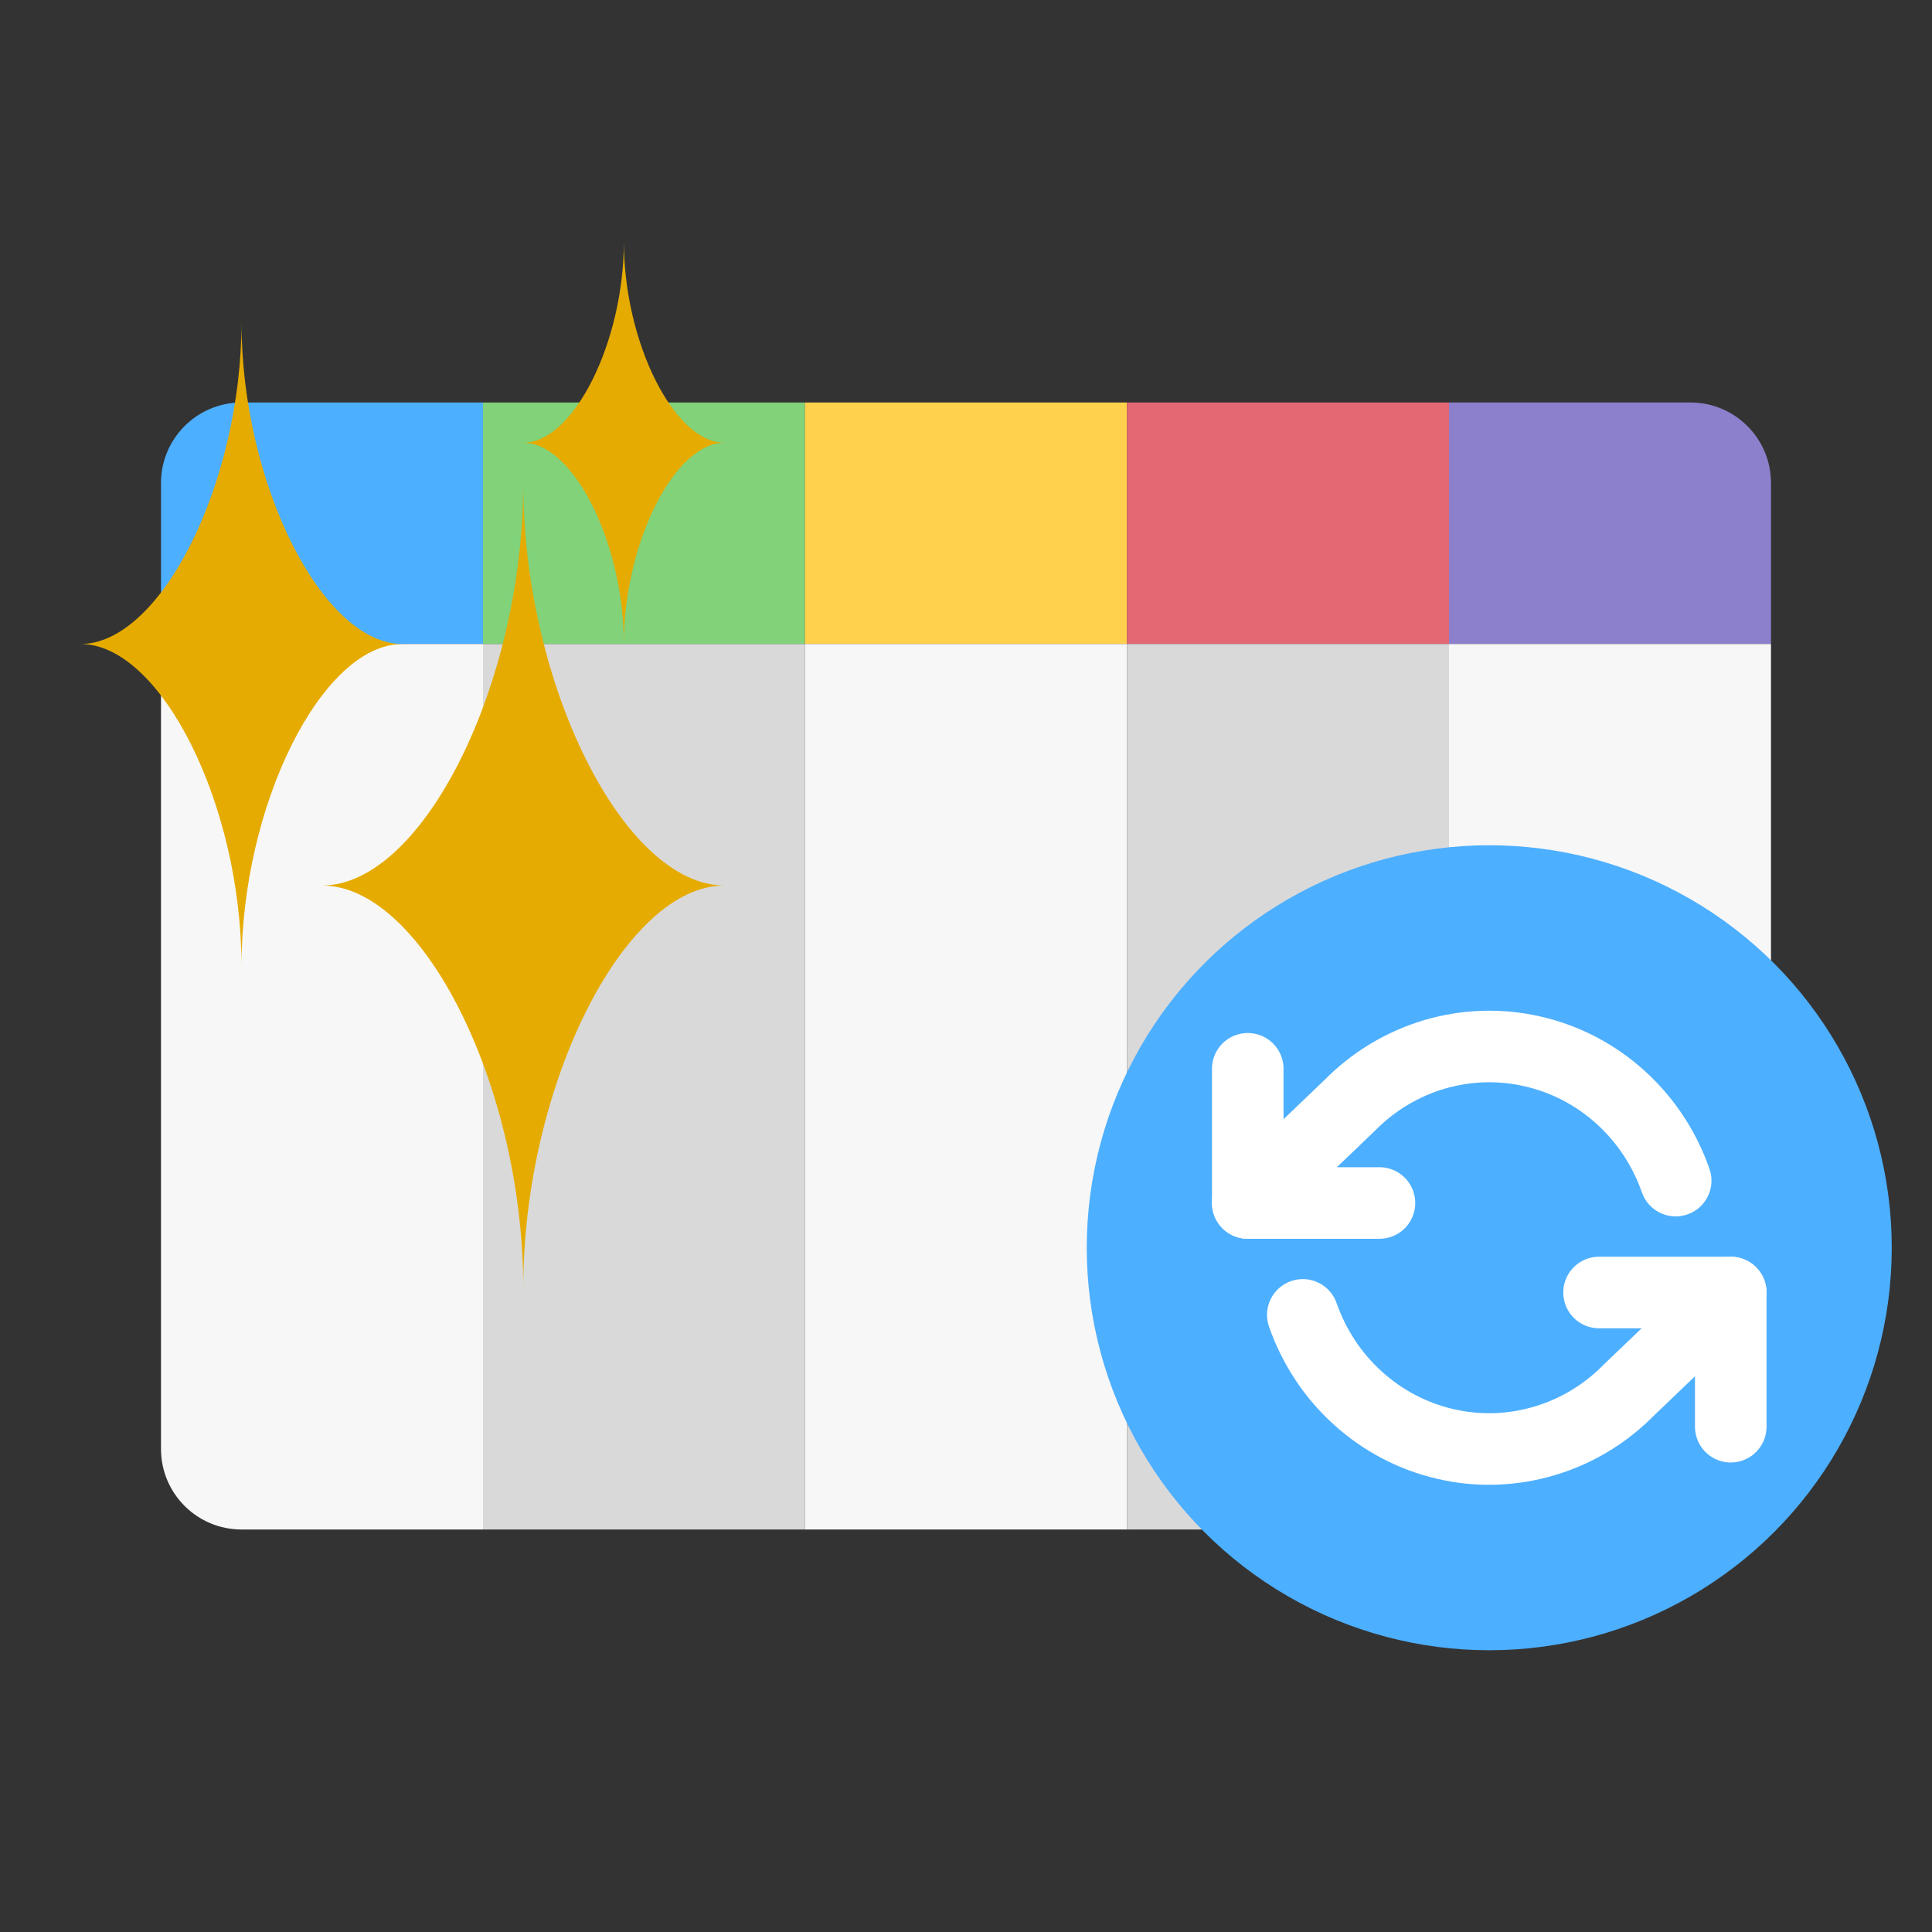 <svg width="24" height="24" viewBox="0 0 24 24" fill="none" xmlns="http://www.w3.org/2000/svg">
<rect x="0" y="0" width="24" height="24" fill="#333333" stroke="none"/>
<path d="M2 6C2 5.448 2.448 5 3 5H6V8H2V6Z" fill="#4DAFFF"/>
<path d="M6 5H10V8H6V5Z" fill="#81D279"/>
<path d="M10 5H14V8H10V5Z" fill="#FFD14C"/>
<path d="M14 5H18V8H14V5Z" fill="#E46774"/>
<path d="M18 5H21C21.552 5 22 5.448 22 6V8H18V5Z" fill="#8C80CC"/>
<path d="M2 8H6V19H3C2.448 19 2 18.552 2 18V8Z" fill="#F7F7F7"/>
<path d="M6 8H10V19H6V8Z" fill="#D9D9D9"/>
<path d="M10 8H14V19H10V8Z" fill="#F7F7F7"/>
<path d="M14 8H18V19H14V8Z" fill="#D9D9D9"/>
<path d="M18 8H22V18C22 18.552 21.552 19 21 19H18V8Z" fill="#F7F7F7"/>
<circle cx="18.5" cy="15.5" r="5" fill="#4DAFFF"/>
<path d="M15.5 13.277V14.944H17.136" stroke="white" stroke-width="0.889" stroke-linecap="round" stroke-linejoin="round"/>
<path d="M21.5 17.723V16.056H19.864" stroke="white" stroke-width="0.889" stroke-linecap="round" stroke-linejoin="round"/>
<path d="M20.816 14.666C20.677 14.268 20.442 13.912 20.132 13.632C19.822 13.351 19.448 13.155 19.043 13.062C18.639 12.968 18.218 12.981 17.82 13.098C17.421 13.216 17.059 13.434 16.765 13.733L15.5 14.944M21.5 16.056L20.235 17.267C19.941 17.566 19.579 17.784 19.18 17.901C18.782 18.019 18.361 18.032 17.957 17.938C17.552 17.845 17.178 17.649 16.868 17.368C16.558 17.088 16.323 16.732 16.184 16.334" stroke="white" stroke-width="0.889" stroke-linecap="round" stroke-linejoin="round"/>
<path d="M1 8C2 8 3 6 3 4C3 6 4 8 5 8C4 8 3 10 3 12C3 10 2 8 1 8Z" fill="#E6AB00"/>
<path d="M4 11C5.25 11 6.5 8.5 6.5 6C6.5 8.5 7.75 11 9 11C7.75 11 6.5 13.5 6.5 16C6.5 13.5 5.25 11 4 11Z" fill="#E6AB00"/>
<path d="M6.5 5.5C7.125 5.5 7.75 4.25 7.75 3C7.75 4.25 8.375 5.5 9 5.5C8.375 5.5 7.75 6.75 7.75 8C7.75 6.75 7.125 5.5 6.5 5.5Z" fill="#E6AB00"/>
</svg>
